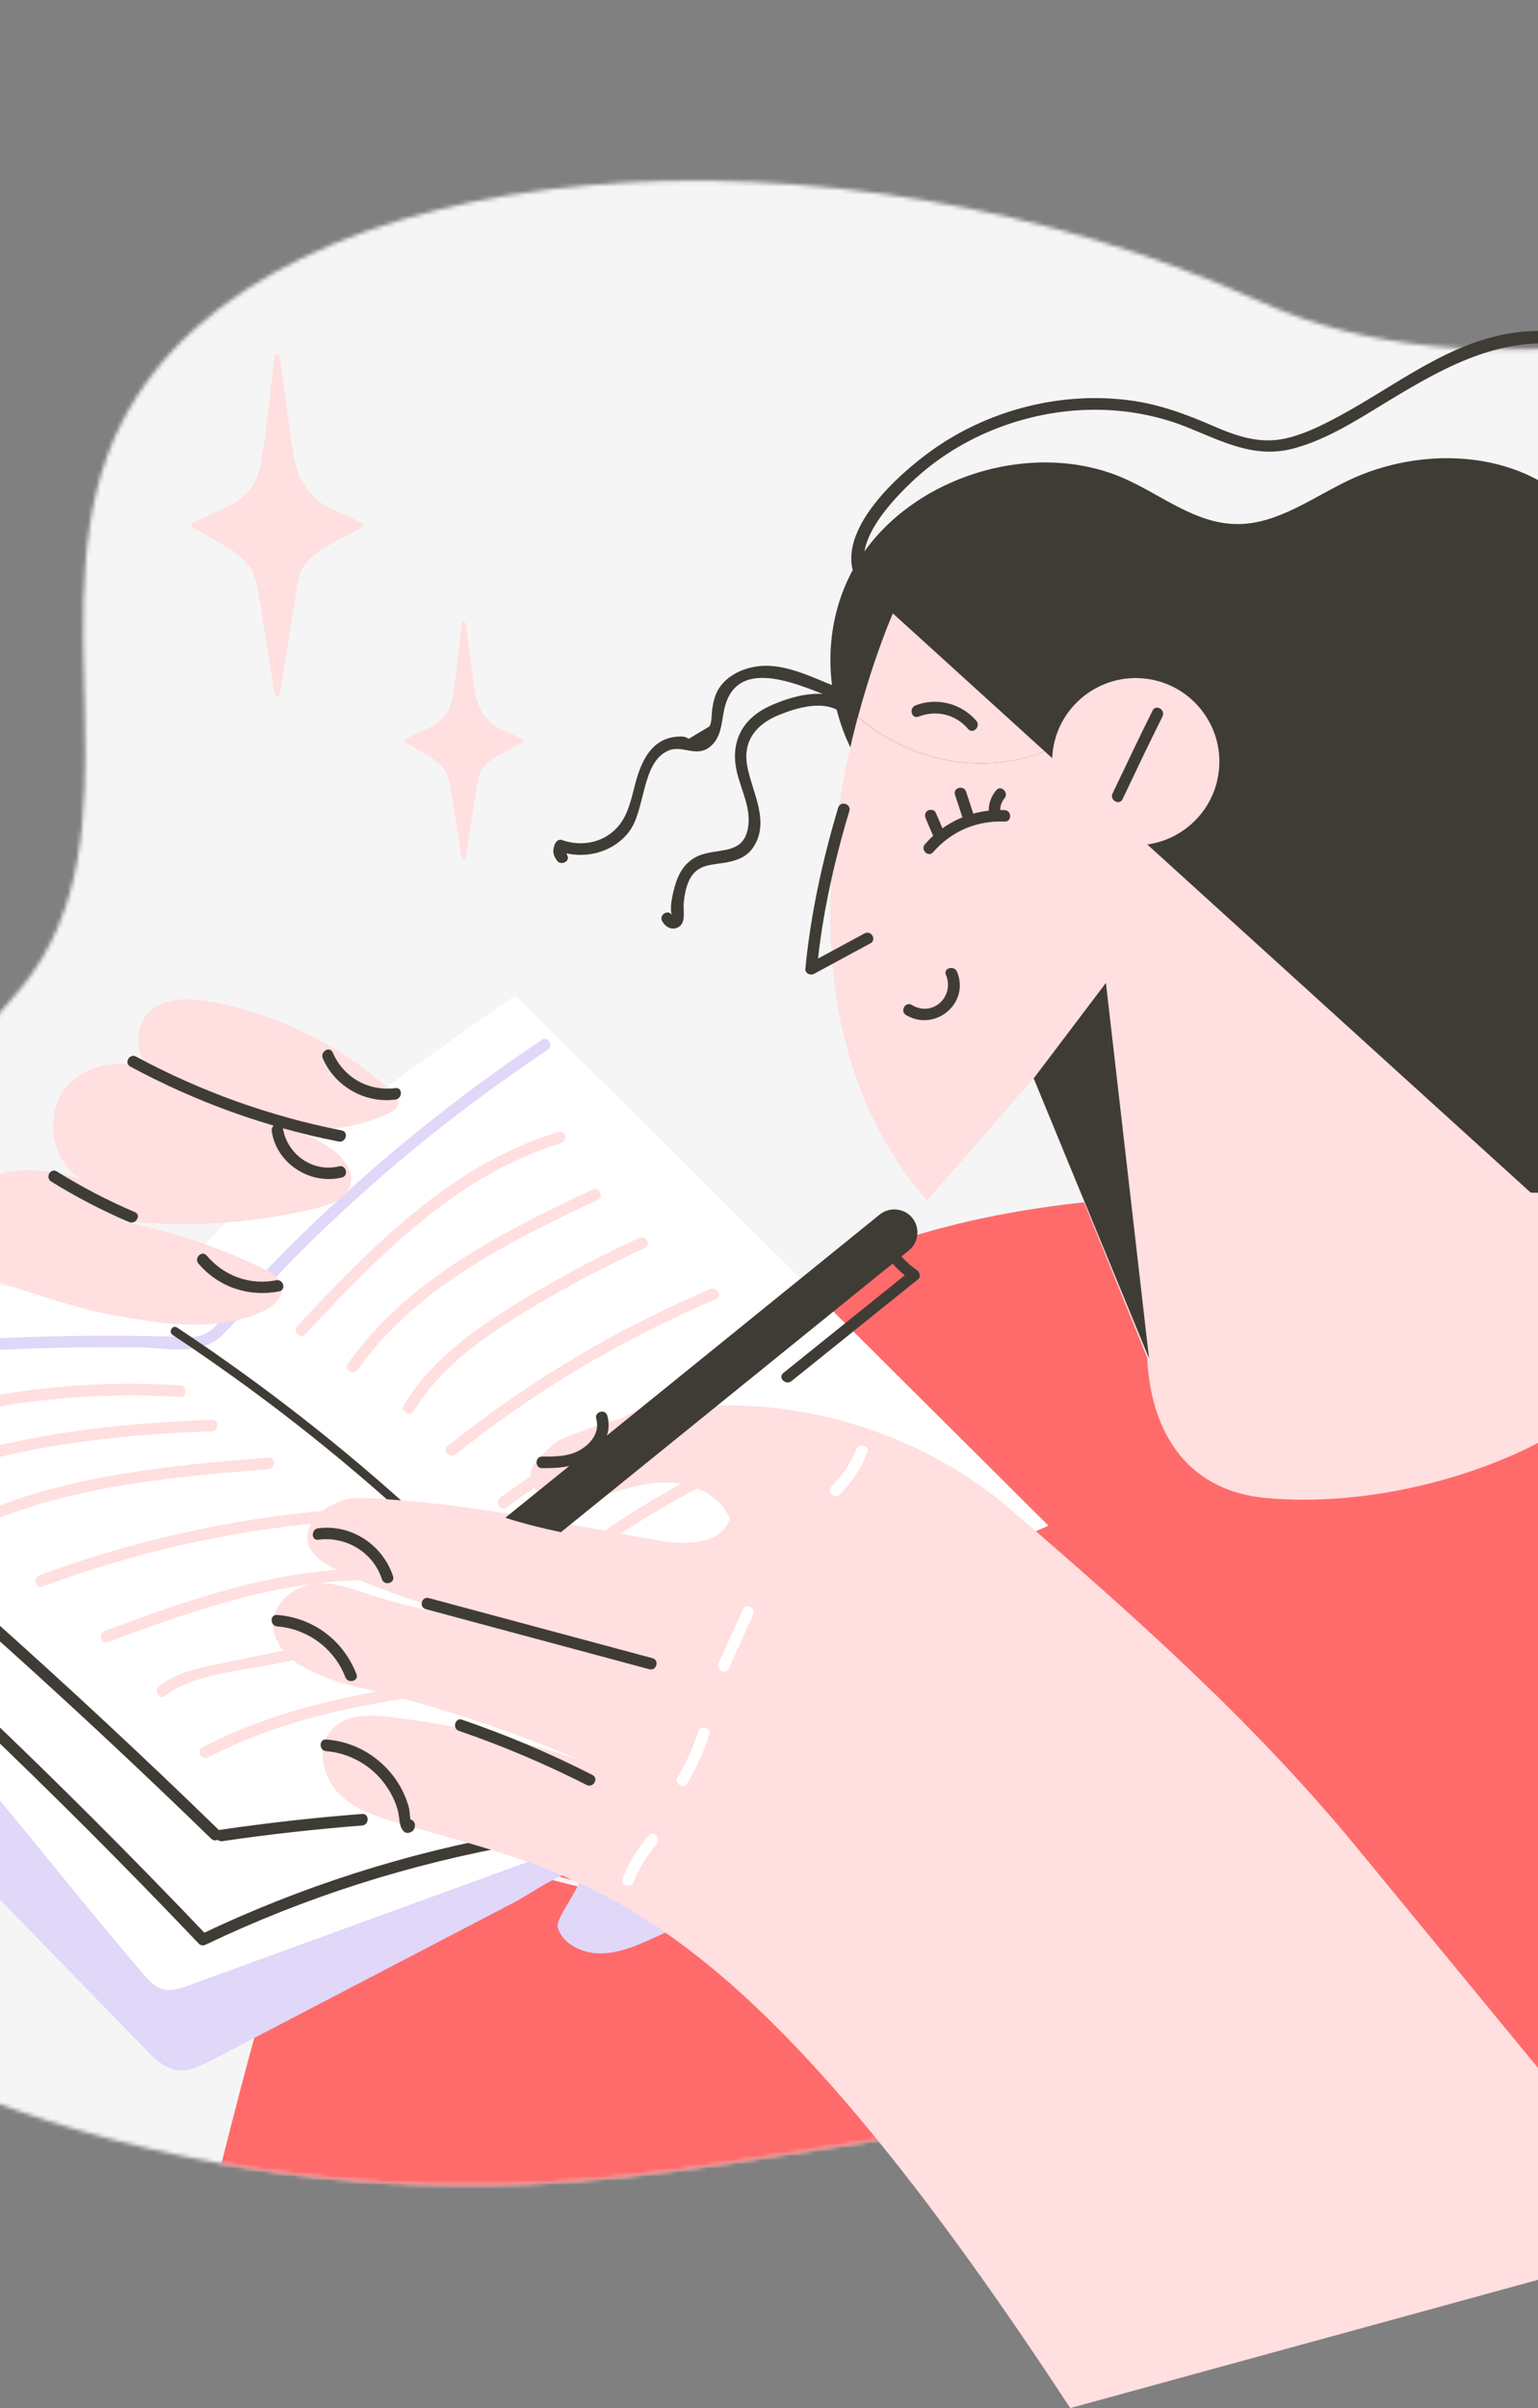<svg width="375" height="587" viewBox="0 0 375 587" fill="none" xmlns="http://www.w3.org/2000/svg">
<rect x="0" y="0" width="375" height="587" fill="#808080" stroke="none"/>
<mask id="mask0_810_2647" style="mask-type:luminance" maskUnits="userSpaceOnUse" x="-106" y="44" width="729" height="498">
<path d="M307.087 73.441C205.222 27.091 64.658 34.586 29.709 102.989C7.486 146.42 35.98 203.12 5.242 240.716C-14.676 265.073 -25.096 268.022 -49.502 287.864C-70.403 304.85 -88.57 321.466 -98.406 347.667C-112.084 384.034 -106.336 425.96 -84.942 457.965C-66.531 485.517 -34.532 499.769 -4.686 511.195C37.732 527.413 84.146 534.293 129.361 532.296C191.79 529.563 253.665 508.123 315.602 516.417C345.663 520.44 374.403 531.375 404.157 537.303C461.514 548.698 532.426 539.33 566.76 485.271C581.207 462.511 586.371 435.605 583.143 408.913C579.578 379.488 571.125 349.202 577.149 319.501C583.85 286.512 607.887 259.698 618.092 227.662C635.551 172.897 604.291 107.135 550.93 86.372C529.967 78.201 507.067 76.481 484.567 76.358C424.444 75.99 361.893 98.381 307.087 73.441Z" fill="white"/>
</mask>
<g mask="url(#mask0_810_2647)">
<path d="M678 0H-149V562.458H678V0Z" fill="#F5F5F5"/>
</g>
<mask id="mask1_810_2647" style="mask-type:luminance" maskUnits="userSpaceOnUse" x="-106" y="44" width="729" height="498">
<path d="M307.087 73.441C205.222 27.091 64.658 34.586 29.709 102.989C7.486 146.42 35.98 203.12 5.242 240.716C-14.676 265.073 -25.096 268.022 -49.502 287.864C-70.403 304.85 -88.57 321.466 -98.406 347.667C-112.084 384.034 -106.336 425.96 -84.942 457.965C-66.531 485.517 -34.532 499.769 -4.686 511.195C37.732 527.413 84.146 534.293 129.361 532.296C191.79 529.563 253.665 508.123 315.602 516.417C345.663 520.44 374.403 531.375 404.157 537.303C461.514 548.698 532.426 539.33 566.76 485.271C581.207 462.511 586.371 435.605 583.143 408.913C579.578 379.488 571.125 349.202 577.149 319.501C583.85 286.512 607.887 259.698 618.092 227.662C635.551 172.897 604.291 107.135 550.93 86.372C529.967 78.201 507.067 76.481 484.567 76.358C424.444 75.99 361.893 98.381 307.087 73.441Z" fill="white"/>
</mask>
<g mask="url(#mask1_810_2647)">
<path d="M80.458 439.751C65.242 478.145 54.576 525.631 45.263 562.458L549.362 570.966C561.996 528.272 566.576 467.824 558.369 423.84C555.91 410.694 551.36 397.794 546.719 385.6C494.495 427.956 420.54 457.996 351.811 466.903C260.796 478.913 164.433 475.872 80.458 439.751Z" fill="#FF6B6B"/>
</g>
<path d="M88.173 128.544L78.306 133.919C72.312 138.403 73.111 139.847 71.728 147.219L68.255 169.119C68.132 169.856 67.056 169.856 66.933 169.119L63.521 147.341C62.169 140.001 62.291 138.403 56.359 133.919L47.015 128.544C46.646 128.267 46.646 127.745 47.015 127.469L57.589 122.431C63.49 117.947 63.152 114.968 64.505 107.657L66.933 86.955C67.056 86.218 68.132 86.218 68.255 86.955L71.113 108.394C72.435 115.643 73.173 118.684 79.044 123.169L88.203 127.438C88.541 127.745 88.541 128.298 88.173 128.544Z" fill="#FFDFDF"/>
<path d="M127.333 180.913L120.478 184.661C116.298 187.763 116.882 188.777 115.898 193.906L113.501 209.11C113.408 209.632 112.671 209.601 112.578 209.11L110.212 193.998C109.259 188.899 109.382 187.794 105.232 184.661L98.777 180.913C98.531 180.729 98.531 180.361 98.777 180.176L106.124 176.675C110.212 173.542 109.996 171.484 110.919 166.416L112.609 152.041C112.701 151.519 113.439 151.519 113.531 152.041L115.499 166.938C116.421 171.975 116.943 174.064 121.001 177.197L127.363 180.176C127.579 180.361 127.579 180.729 127.333 180.913Z" fill="#FFDFDF"/>
<path d="M223.388 200.479C202.855 187.425 196.185 157.999 209.034 137.021C221.882 116.042 252.251 106.674 274.597 116.841C283.511 120.895 291.626 127.683 301.616 127.745C311.452 127.806 319.997 121.264 328.942 117.025C346.093 108.916 368.225 109.684 381.841 121.817C388.542 127.776 392.969 136.069 400.53 141.014C410.243 147.372 423.276 147.034 435.11 144.976C446.944 142.918 458.778 139.386 470.674 140.215C482.538 141.045 493.85 146.389 501.596 154.866C512.139 166.385 516.903 183.739 531.596 189.913C537.528 192.401 544.26 192.616 550.776 193.353C576.658 196.24 602.447 209.601 612.344 232.484C622.58 256.135 621.166 298.491 595.069 304.696C536.76 318.518 591.504 350.4 528.246 374.051C515.766 378.72 497.262 349.448 486.104 342.967C479.065 338.882 474.608 331.787 468.399 326.626C459.362 319.04 446.452 315.845 434.403 318.18C404.403 324.046 384.792 360.413 354.423 359.215C347.446 358.939 339.546 355.13 339.3 348.434C339.177 345.363 340.714 342.445 342.251 339.711C349.444 326.903 357.774 313.88 358.542 299.536C359.28 285.406 336.565 290.536 324.362 282.98C311.698 275.148 282.835 299.689 273.399 288.417C268.019 281.997 260.212 260.681 256.032 253.463C247.364 238.443 260.304 198.083 242.599 202.567L223.388 200.479Z" fill="#3F3C36"/>
<path d="M206.329 171.023C200.98 167.368 192.989 169.641 187.548 172.16C180.939 175.231 178.019 180.913 179.648 188.07C180.693 192.647 183.275 197.131 182.353 201.953C181.093 208.619 174.822 206.561 170.15 208.68C167.691 209.786 166.062 211.844 165.109 214.301C164.341 216.267 162.988 221.427 163.88 223.116C163.019 221.519 160.591 222.932 161.452 224.529C162.159 225.881 163.726 226.833 165.263 226.065C167.384 225.021 166.523 222.072 166.708 220.137C166.923 217.925 167.353 215.437 168.613 213.564C170.488 210.799 173.439 210.799 176.39 210.339C179.249 209.878 181.831 209.141 183.552 206.684C187.948 200.356 183.306 193.046 182.169 186.596C181.093 180.422 184.566 176.429 189.976 174.248C194.402 172.467 200.704 170.624 204.915 173.511C206.421 174.463 207.835 172.037 206.329 171.023Z" fill="#3F3C36"/>
<path d="M205.007 167.829C197.569 165.095 189.792 160.365 181.616 163.129C179.003 164.02 176.544 165.678 175.13 168.074C174.269 169.549 173.9 171.207 173.655 172.866C173.47 173.972 173.624 176.122 172.948 177.074C171.288 178.087 169.597 179.07 167.937 180.084C167.476 179.777 166.984 179.593 166.462 179.531C159.976 179.316 156.995 183.923 155.273 189.667C154.136 193.507 153.583 197.715 151.093 200.97C147.773 205.301 142.025 206.561 137.015 204.748C136.247 204.472 135.57 205.086 135.294 205.731C134.648 207.298 134.802 208.373 135.786 209.755C136.831 211.199 139.29 209.816 138.214 208.342C138.152 207.728 138.091 207.113 138.029 206.499C137.445 206.837 136.861 207.144 136.308 207.482C142.271 209.601 149.279 207.943 153.275 202.875C157.456 197.561 156.318 186.012 162.804 183.033C166.4 181.374 169.689 184.845 173.193 181.958C175.898 179.715 175.898 176.245 176.544 173.112C179.495 158.983 196.062 167.583 204.3 170.593C205.991 171.146 206.698 168.443 205.007 167.829Z" fill="#3F3C36"/>
<path d="M279.515 341.001C282.989 361.919 303.46 367.294 322.026 366.403C345.54 365.297 368.225 357.342 387.62 344.165C396.903 337.868 405.417 330.497 413.286 322.511C415.868 319.9 433.85 295.881 435.479 296.188C409.844 291.304 383.163 290.567 357.805 290.598C333.03 290.628 310.591 290.29 289.567 291.181C280.776 306.17 276.565 323.064 279.515 341.001Z" fill="#FFDFDF"/>
<path d="M481.34 310.87C466.831 303.836 451.34 299.229 435.479 296.219C433.819 295.911 414.331 321.559 411.503 324.323C402.559 333.169 392.784 341.186 382.057 347.79C361.155 360.659 332.2 367.417 308.409 365.113C273.214 361.673 274.72 316.521 289.567 291.212C252.681 292.778 220.222 298.154 187.579 316.091C148.419 337.623 117.712 374.051 95.765 414.81C91.646 422.489 87.804 430.874 84.207 439.751C169.904 475.872 268.204 478.913 361.063 466.903C431.206 457.996 493.42 427.956 546.719 385.6C534.393 353.84 513.86 326.596 481.34 310.87Z" fill="#FF6B6B"/>
<path d="M377.2 294.314L254.71 183.125C239.095 189.299 221.636 185.459 209.157 174.771C201.073 204.994 194.372 256.135 226.032 292.625L252.036 262.831C252.036 262.831 265.714 296.618 279.239 329.821C291.903 360.905 331.831 369.567 356.268 346.592C356.575 346.285 356.913 345.978 357.221 345.67C377.446 326.535 397.825 313.02 377.2 294.314Z" fill="#FFDFDF"/>
<path d="M254.71 183.125L217.702 149.522C217.702 149.522 213.276 159.474 209.187 174.77C221.636 185.459 239.095 189.299 254.71 183.125Z" fill="#FFDFDF"/>
<path d="M297.19 187.885C295.96 199.066 285.878 207.144 274.69 205.915C263.501 204.687 255.417 194.612 256.646 183.432C257.876 172.251 267.958 164.173 279.146 165.402C290.335 166.63 298.419 176.705 297.19 187.885Z" fill="#FFDFDF"/>
<path d="M273.706 194.797C276.903 188.039 280.13 181.282 283.45 174.617C284.249 172.989 281.821 171.576 281.022 173.204C277.702 179.9 274.474 186.657 271.278 193.384C270.478 195.012 272.907 196.425 273.706 194.797Z" fill="#3F3C36"/>
<path d="M252.036 262.862L280.161 331.081L269.649 239.58L252.036 262.862Z" fill="#3F3C36"/>
<path d="M204.362 196.886C200.581 209.51 197.599 223.025 196.37 236.171C196.278 237.277 197.63 237.86 198.491 237.369C203.071 234.881 207.65 232.423 212.23 229.936C213.829 229.076 212.415 226.649 210.816 227.509C206.237 229.997 201.657 232.454 197.077 234.942C197.784 235.341 198.491 235.741 199.198 236.171C200.396 223.301 203.378 210.001 207.097 197.654C207.589 195.903 204.884 195.135 204.362 196.886Z" fill="#3F3C36"/>
<path d="M227.507 207.728C231.964 202.629 238.142 199.957 244.935 200.264C246.749 200.356 246.749 197.53 244.935 197.469C237.466 197.131 230.458 200.141 225.54 205.762C224.341 207.083 226.308 209.079 227.507 207.728Z" fill="#3F3C36"/>
<path d="M220.898 247.412C227.907 251.62 236.544 244.586 233.347 236.876C232.671 235.218 229.935 235.955 230.642 237.613C232.825 242.927 227.384 248.026 222.312 244.954C220.776 244.033 219.362 246.46 220.898 247.412Z" fill="#3F3C36"/>
<path d="M225.724 199.527C226.401 201.124 227.077 202.722 227.784 204.319C228.091 205.025 229.105 205.179 229.72 204.81C230.458 204.411 230.519 203.582 230.212 202.875C229.536 201.278 228.86 199.681 228.153 198.084C227.845 197.377 226.831 197.224 226.216 197.592C225.478 197.992 225.417 198.821 225.724 199.527Z" fill="#3F3C36"/>
<path d="M237.435 198.698C236.821 196.794 236.175 194.889 235.56 192.985C235.007 191.265 232.271 192.002 232.855 193.722C233.47 195.626 234.116 197.531 234.73 199.435C235.284 201.155 237.989 200.418 237.435 198.698Z" fill="#3F3C36"/>
<path d="M243.952 198.298C243.706 197.008 244.044 195.626 244.905 194.612C246.073 193.23 244.075 191.234 242.907 192.616C241.37 194.459 240.786 196.67 241.247 199.035C241.585 200.817 244.29 200.08 243.952 198.298Z" fill="#3F3C36"/>
<path d="M223.942 174.678C228.306 172.989 233.009 174.125 236.052 177.688C237.22 179.071 239.218 177.074 238.05 175.692C234.392 171.453 228.429 169.917 223.204 171.945C221.544 172.62 222.251 175.323 223.942 174.678Z" fill="#3F3C36"/>
<path d="M245.673 400.343C230.151 413.919 203.163 429.676 185.181 440.211C191.052 440.672 203.562 444.604 200.888 449.518C198.214 454.432 192.527 457.197 187.241 459.623C178.019 463.831 168.798 468.07 159.577 472.278C155.488 474.152 151.216 476.056 146.667 476.148C142.118 476.24 137.199 473.937 136.001 469.851C135.232 467.302 143.531 457.873 141.257 456.306C139.074 454.801 128.285 462.203 125.888 463.432C101.083 476.363 76.246 489.325 51.441 502.256C48.89 503.577 46.123 504.959 43.265 504.591C40.191 504.191 37.855 501.949 35.765 499.799C-1.705 461.313 -39.174 422.796 -76.612 384.309C-56.049 367.017 -31.981 353.379 -6.1 344.41C9.515 338.974 26.021 335.134 40.037 326.688L245.673 400.343Z" fill="#E0D7F9"/>
<path d="M248.409 396.258C220.96 406.179 195.571 421.383 174.238 440.734C179.341 440.212 184.597 441.194 189.116 443.529C181.523 449.18 173.47 454.218 165.017 458.579C159.577 461.405 153.183 463.985 147.374 461.989C141.564 459.992 138.859 451.054 144.269 448.167C111.503 460.084 78.767 472.002 46.001 483.95C44.033 484.657 41.912 485.394 39.853 484.902C37.794 484.38 36.287 482.721 34.935 481.155C-3.088 436.771 -36.93 387.013 -87.401 356.082C-78.303 352.581 -69.174 349.11 -60.076 345.608C-73.815 335.38 -45.967 331.387 -61.612 324.077C-19.164 318.548 24.853 313.726 71.544 329.206C71.544 329.206 101.574 270.141 144.454 261.971L248.409 396.258Z" fill="white"/>
<path d="M125.734 242.62C99.177 260.988 55.468 291.519 39.054 317.197C-5.485 311.054 -51.469 311.207 -96.531 317.719C-43.139 355.898 4.289 400.22 44.279 449.242C45.355 450.563 46.523 451.945 48.244 452.621C50.734 453.603 53.716 452.805 56.39 452.068C91.277 442.362 127.763 439.29 163.911 436.28C188.777 409.496 220.345 387.32 255.632 371.87L125.734 242.62Z" fill="white"/>
<mask id="mask2_810_2647" style="mask-type:luminance" maskUnits="userSpaceOnUse" x="-97" y="242" width="353" height="212">
<path d="M125.734 242.62C99.177 260.988 55.468 291.519 39.054 317.197C-5.485 311.054 -51.469 311.207 -96.531 317.719C-43.139 355.898 4.289 400.22 44.279 449.242C45.355 450.563 46.523 451.945 48.244 452.621C50.734 453.603 53.716 452.805 56.39 452.068C91.277 442.362 127.763 439.29 163.911 436.28C188.777 409.496 220.345 387.32 255.632 371.87L125.734 242.62Z" fill="white"/>
</mask>
<g mask="url(#mask2_810_2647)">
<path d="M-31.305 350.861C-7.145 342.414 18.306 338.912 43.849 340.509C45.662 340.632 45.662 337.807 43.849 337.684C18.091 336.056 -7.668 339.619 -32.043 348.127C-33.764 348.741 -33.026 351.444 -31.305 350.861Z" fill="#FFDFDF"/>
</g>
<mask id="mask3_810_2647" style="mask-type:luminance" maskUnits="userSpaceOnUse" x="-97" y="242" width="353" height="212">
<path d="M125.734 242.62C99.177 260.988 55.468 291.519 39.054 317.197C-5.485 311.054 -51.469 311.207 -96.531 317.719C-43.139 355.898 4.289 400.22 44.279 449.242C45.355 450.563 46.523 451.945 48.244 452.621C50.734 453.603 53.716 452.805 56.39 452.068C91.277 442.362 127.763 439.29 163.911 436.28C188.777 409.496 220.345 387.32 255.632 371.87L125.734 242.62Z" fill="white"/>
</mask>
<g mask="url(#mask3_810_2647)">
<path d="M-20.608 361.489C2.353 352.581 27.158 349.755 51.625 348.865C53.439 348.803 53.439 345.977 51.625 346.07C26.943 346.991 1.83 349.817 -21.346 358.816C-23.037 359.431 -22.299 362.134 -20.608 361.489Z" fill="#FFDFDF"/>
</g>
<mask id="mask4_810_2647" style="mask-type:luminance" maskUnits="userSpaceOnUse" x="-97" y="242" width="353" height="212">
<path d="M125.734 242.62C99.177 260.988 55.468 291.519 39.054 317.197C-5.485 311.054 -51.469 311.207 -96.531 317.719C-43.139 355.898 4.289 400.22 44.279 449.242C45.355 450.563 46.523 451.945 48.244 452.621C50.734 453.603 53.716 452.805 56.39 452.068C91.277 442.362 127.763 439.29 163.911 436.28C188.777 409.496 220.345 387.32 255.632 371.87L125.734 242.62Z" fill="white"/>
</mask>
<g mask="url(#mask4_810_2647)">
<path d="M-3.856 371.471C18.06 362.103 41.974 360.014 65.457 358.11C67.24 357.956 67.271 355.161 65.457 355.284C41.42 357.25 17.138 359.431 -5.27 369.045C-6.93 369.751 -5.485 372.178 -3.856 371.471Z" fill="#FFDFDF"/>
</g>
<mask id="mask5_810_2647" style="mask-type:luminance" maskUnits="userSpaceOnUse" x="-97" y="242" width="353" height="212">
<path d="M125.734 242.62C99.177 260.988 55.468 291.519 39.054 317.197C-5.485 311.054 -51.469 311.207 -96.531 317.719C-43.139 355.898 4.289 400.22 44.279 449.242C45.355 450.563 46.523 451.945 48.244 452.621C50.734 453.603 53.716 452.805 56.39 452.068C91.277 442.362 127.763 439.29 163.911 436.28C188.777 409.496 220.345 387.32 255.632 371.87L125.734 242.62Z" fill="white"/>
</mask>
<g mask="url(#mask5_810_2647)">
<path d="M10.314 386.737C32.875 378.351 56.39 373.038 80.365 370.949C82.148 370.795 82.179 367.97 80.365 368.123C56.144 370.243 32.353 375.526 9.545 384.003C7.886 384.648 8.623 387.351 10.314 386.737Z" fill="#FFDFDF"/>
</g>
<mask id="mask6_810_2647" style="mask-type:luminance" maskUnits="userSpaceOnUse" x="-97" y="242" width="353" height="212">
<path d="M125.734 242.62C99.177 260.988 55.468 291.519 39.054 317.197C-5.485 311.054 -51.469 311.207 -96.531 317.719C-43.139 355.898 4.289 400.22 44.279 449.242C45.355 450.563 46.523 451.945 48.244 452.621C50.734 453.603 53.716 452.805 56.39 452.068C91.277 442.362 127.763 439.29 163.911 436.28C188.777 409.496 220.345 387.32 255.632 371.87L125.734 242.62Z" fill="white"/>
</mask>
<g mask="url(#mask6_810_2647)">
<path d="M26.297 400.251C45.908 393.032 65.826 385.845 86.974 385.2C88.787 385.139 88.787 382.344 86.974 382.374C65.58 383.019 45.416 390.207 25.56 397.517C23.869 398.162 24.607 400.896 26.297 400.251Z" fill="#FFDFDF"/>
</g>
<mask id="mask7_810_2647" style="mask-type:luminance" maskUnits="userSpaceOnUse" x="-97" y="242" width="353" height="212">
<path d="M125.734 242.62C99.177 260.988 55.468 291.519 39.054 317.197C-5.485 311.054 -51.469 311.207 -96.531 317.719C-43.139 355.898 4.289 400.22 44.279 449.242C45.355 450.563 46.523 451.945 48.244 452.621C50.734 453.603 53.716 452.805 56.39 452.068C91.277 442.362 127.763 439.29 163.911 436.28C188.777 409.496 220.345 387.32 255.632 371.87L125.734 242.62Z" fill="white"/>
</mask>
<g mask="url(#mask7_810_2647)">
<path d="M40.222 413.397C47.507 407.807 58.972 407.284 67.701 405.472C78.337 403.261 89.187 400.374 100.068 402.309C101.851 402.616 102.589 399.913 100.806 399.606C89.956 397.671 79.351 400.189 68.746 402.401C63.06 403.568 57.343 404.735 51.656 405.933C47.015 406.916 42.619 408.022 38.808 410.97C37.394 412.076 38.777 414.503 40.222 413.397Z" fill="#FFDFDF"/>
</g>
<mask id="mask8_810_2647" style="mask-type:luminance" maskUnits="userSpaceOnUse" x="-97" y="242" width="353" height="212">
<path d="M125.734 242.62C99.177 260.988 55.468 291.519 39.054 317.197C-5.485 311.054 -51.469 311.207 -96.531 317.719C-43.139 355.898 4.289 400.22 44.279 449.242C45.355 450.563 46.523 451.945 48.244 452.621C50.734 453.603 53.716 452.805 56.39 452.068C91.277 442.362 127.763 439.29 163.911 436.28C188.777 409.496 220.345 387.32 255.632 371.87L125.734 242.62Z" fill="white"/>
</mask>
<g mask="url(#mask8_810_2647)">
<path d="M50.765 428.356C72.005 417.298 95.888 414.073 119.31 411.063C121.093 410.848 121.093 408.022 119.31 408.237C95.335 411.309 71.021 414.626 49.32 425.929C47.752 426.759 49.166 429.185 50.765 428.356Z" fill="#FFDFDF"/>
</g>
<mask id="mask9_810_2647" style="mask-type:luminance" maskUnits="userSpaceOnUse" x="-97" y="242" width="353" height="212">
<path d="M125.734 242.62C99.177 260.988 55.468 291.519 39.054 317.197C-5.485 311.054 -51.469 311.207 -96.531 317.719C-43.139 355.898 4.289 400.22 44.279 449.242C45.355 450.563 46.523 451.945 48.244 452.621C50.734 453.603 53.716 452.805 56.39 452.068C91.277 442.362 127.763 439.29 163.911 436.28C188.777 409.496 220.345 387.32 255.632 371.87L125.734 242.62Z" fill="white"/>
</mask>
<g mask="url(#mask9_810_2647)">
<path d="M74.464 325.183C92.292 306.201 111.257 286.389 136.892 278.618C138.613 278.096 137.876 275.393 136.154 275.915C110.027 283.84 90.662 303.866 72.466 323.217C71.236 324.507 73.203 326.503 74.464 325.183Z" fill="#FFDFDF"/>
</g>
<mask id="mask10_810_2647" style="mask-type:luminance" maskUnits="userSpaceOnUse" x="-97" y="242" width="353" height="212">
<path d="M125.734 242.62C99.177 260.988 55.468 291.519 39.054 317.197C-5.485 311.054 -51.469 311.207 -96.531 317.719C-43.139 355.898 4.289 400.22 44.279 449.242C45.355 450.563 46.523 451.945 48.244 452.621C50.734 453.603 53.716 452.805 56.39 452.068C91.277 442.362 127.763 439.29 163.911 436.28C188.777 409.496 220.345 387.32 255.632 371.87L125.734 242.62Z" fill="white"/>
</mask>
<g mask="url(#mask10_810_2647)">
<path d="M87.251 333.845C101.421 313.726 124.167 302.699 145.806 292.41C147.435 291.642 146.021 289.215 144.392 289.983C122.23 300.519 99.331 311.853 84.822 332.401C83.777 333.906 86.205 335.319 87.251 333.845Z" fill="#FFDFDF"/>
</g>
<mask id="mask11_810_2647" style="mask-type:luminance" maskUnits="userSpaceOnUse" x="-97" y="242" width="353" height="212">
<path d="M125.734 242.62C99.177 260.988 55.468 291.519 39.054 317.197C-5.485 311.054 -51.469 311.207 -96.531 317.719C-43.139 355.898 4.289 400.22 44.279 449.242C45.355 450.563 46.523 451.945 48.244 452.621C50.734 453.603 53.716 452.805 56.39 452.068C91.277 442.362 127.763 439.29 163.911 436.28C188.777 409.496 220.345 387.32 255.632 371.87L125.734 242.62Z" fill="white"/>
</mask>
<g mask="url(#mask11_810_2647)">
<path d="M100.867 343.92C106.892 334.091 116.113 327.21 125.734 321.16C135.847 314.832 146.359 309.211 157.21 304.205C158.839 303.437 157.425 301.01 155.796 301.778C144.054 307.215 132.589 313.358 121.708 320.392C112.609 326.289 104.156 333.138 98.439 342.507C97.486 344.073 99.915 345.486 100.867 343.92Z" fill="#FFDFDF"/>
</g>
<mask id="mask12_810_2647" style="mask-type:luminance" maskUnits="userSpaceOnUse" x="-97" y="242" width="353" height="212">
<path d="M125.734 242.62C99.177 260.988 55.468 291.519 39.054 317.197C-5.485 311.054 -51.469 311.207 -96.531 317.719C-43.139 355.898 4.289 400.22 44.279 449.242C45.355 450.563 46.523 451.945 48.244 452.621C50.734 453.603 53.716 452.805 56.39 452.068C91.277 442.362 127.763 439.29 163.911 436.28C188.777 409.496 220.345 387.32 255.632 371.87L125.734 242.62Z" fill="white"/>
</mask>
<g mask="url(#mask12_810_2647)">
<path d="M111.134 354.486C130.437 339.036 151.769 326.35 174.546 316.675C176.206 315.969 174.761 313.542 173.132 314.249C150.109 324.016 128.654 336.886 109.136 352.489C107.722 353.626 109.72 355.622 111.134 354.486Z" fill="#FFDFDF"/>
</g>
<mask id="mask13_810_2647" style="mask-type:luminance" maskUnits="userSpaceOnUse" x="-97" y="242" width="353" height="212">
<path d="M125.734 242.62C99.177 260.988 55.468 291.519 39.054 317.197C-5.485 311.054 -51.469 311.207 -96.531 317.719C-43.139 355.898 4.289 400.22 44.279 449.242C45.355 450.563 46.523 451.945 48.244 452.621C50.734 453.603 53.716 452.805 56.39 452.068C91.277 442.362 127.763 439.29 163.911 436.28C188.777 409.496 220.345 387.32 255.632 371.87L125.734 242.62Z" fill="white"/>
</mask>
<g mask="url(#mask13_810_2647)">
<path d="M123.429 367.447C141.503 354.578 160.13 341.554 182.138 336.609C183.89 336.21 183.152 333.507 181.4 333.906C159.146 338.913 140.304 352.028 122.015 365.021C120.54 366.065 121.923 368.492 123.429 367.447Z" fill="#FFDFDF"/>
</g>
<mask id="mask14_810_2647" style="mask-type:luminance" maskUnits="userSpaceOnUse" x="-97" y="242" width="353" height="212">
<path d="M125.734 242.62C99.177 260.988 55.468 291.519 39.054 317.197C-5.485 311.054 -51.469 311.207 -96.531 317.719C-43.139 355.898 4.289 400.22 44.279 449.242C45.355 450.563 46.523 451.945 48.244 452.621C50.734 453.603 53.716 452.805 56.39 452.068C91.277 442.362 127.763 439.29 163.911 436.28C188.777 409.496 220.345 387.32 255.632 371.87L125.734 242.62Z" fill="white"/>
</mask>
<g mask="url(#mask14_810_2647)">
<path d="M142.21 380.408C160.437 366.556 180.909 356.113 202.825 349.509C204.546 348.987 203.808 346.284 202.087 346.806C179.925 353.471 159.208 363.976 140.796 377.982C139.351 379.057 140.765 381.514 142.21 380.408Z" fill="#FFDFDF"/>
</g>
<mask id="mask15_810_2647" style="mask-type:luminance" maskUnits="userSpaceOnUse" x="-97" y="242" width="353" height="212">
<path d="M125.734 242.62C99.177 260.988 55.468 291.519 39.054 317.197C-5.485 311.054 -51.469 311.207 -96.531 317.719C-43.139 355.898 4.289 400.22 44.279 449.242C45.355 450.563 46.523 451.945 48.244 452.621C50.734 453.603 53.716 452.805 56.39 452.068C91.277 442.362 127.763 439.29 163.911 436.28C188.777 409.496 220.345 387.32 255.632 371.87L125.734 242.62Z" fill="white"/>
</mask>
<g mask="url(#mask15_810_2647)">
<path d="M-53.436 334.182C-33.58 331.295 -13.569 329.483 6.472 328.746C15.632 328.408 24.822 328.316 34.013 328.438C40.806 328.531 49.013 330.65 54.3 325.336C60.447 319.162 66.041 312.374 72.189 306.2C78.06 300.303 84.115 294.621 90.355 289.092C103.972 277.052 118.419 265.994 133.542 255.889C135.048 254.875 133.634 252.449 132.128 253.462C103.91 272.322 78.029 294.621 55.376 319.93C54.115 321.343 52.916 323.094 51.41 324.261C48.828 326.288 46.185 325.92 43.203 325.828C38.931 325.705 34.627 325.613 30.355 325.582C20.58 325.52 10.775 325.705 1 326.135C-17.473 326.995 -35.854 328.776 -54.174 331.448C-55.957 331.725 -55.188 334.428 -53.436 334.182Z" fill="#E0D7F9"/>
</g>
<path d="M173.193 445.832C168.859 447.092 164.525 448.474 160.161 449.641C159.7 449.764 157.702 450.593 157.271 450.317C156.042 449.426 157.548 447.982 158.04 447.491C159.638 445.832 163.48 445.433 165.663 445.31C167.015 445.218 167.015 443.129 165.663 443.191C162.927 443.344 150.632 446.139 153.675 451.054C154.689 452.713 157.21 452.528 158.839 452.221C163.849 451.207 168.829 449.334 173.747 447.89C175.038 447.491 174.484 445.464 173.193 445.832Z" fill="#3F3C36"/>
<path d="M125.949 446.876C99.207 451.576 73.296 459.869 48.798 471.572C49.351 471.633 49.935 471.725 50.488 471.786C14.986 434.498 -22.299 398.961 -61.244 365.297C-62.596 364.129 -64.594 366.095 -63.242 367.293C-24.297 400.957 12.988 436.495 48.49 473.783C48.951 474.274 49.627 474.274 50.181 473.998C74.464 462.388 100.16 454.248 126.656 449.579C128.501 449.272 127.732 446.569 125.949 446.876Z" fill="#3F3C36"/>
<path d="M153.152 424.793C122.261 385.324 84.945 351.261 43.173 323.586C42.035 322.849 40.99 324.661 42.097 325.398C83.716 352.981 120.878 386.952 151.677 426.267C152.476 427.373 153.982 425.868 153.152 424.793Z" fill="#3F3C36"/>
<path d="M-63.457 345.823C-23.651 378.259 14.679 412.414 51.503 448.197C52.794 449.457 54.791 447.46 53.501 446.201C16.707 410.417 -21.653 376.262 -61.459 343.827C-62.842 342.69 -64.871 344.687 -63.457 345.823Z" fill="#3F3C36"/>
<path d="M54.238 448.781C65.55 447.122 76.892 445.863 88.296 444.972C90.079 444.819 90.109 442.024 88.296 442.147C76.646 443.037 65.058 444.358 53.47 446.047C51.718 446.354 52.456 449.057 54.238 448.781Z" fill="#3F3C36"/>
<path d="M212.2 141.505C206.667 133.519 216.749 122.769 222.251 117.517C228.306 111.742 235.591 107.258 243.399 104.278C258.091 98.657 274.72 98.227 289.413 104.125C298.081 107.596 305.827 111.865 315.417 109.316C323.563 107.135 331.032 102.282 338.163 97.951C353.009 88.921 368.163 80.443 386.083 84.928C413.747 91.869 433.389 118.561 462.774 120.527C480.909 121.755 500.766 108.609 517.795 118.991C530.182 126.516 535.776 141.29 547.242 149.952C560.059 159.597 580.438 158.184 590.459 144.976C594.24 140 596.699 131.646 591.104 126.946C587.078 123.568 580.254 123.506 577.641 128.543C576.811 130.141 579.24 131.584 580.069 129.956C582.19 125.871 588.369 126.946 590.551 130.478C593.809 135.669 589.444 142.611 585.602 146.082C579.086 152.01 569.68 154.529 561.043 153.023C545.705 150.321 538.297 135.454 528.799 124.888C524.711 120.312 519.916 116.227 514.075 114.046C506.299 111.159 497.969 112.141 490.038 113.739C481.032 115.551 472.057 118.315 462.743 117.67C455.458 117.179 448.45 114.814 441.903 111.681C418.819 100.654 397.21 77.402 369.516 81.058C353.378 83.177 340.376 93.989 326.483 101.452C322.241 103.725 317.815 105.968 313.05 106.951C306.934 108.21 301.37 106.244 295.837 103.848C289.198 100.961 282.681 98.535 275.427 97.582C259.782 95.525 243.46 99.333 230.151 107.78C220.96 113.616 201.011 130.356 209.71 142.918C210.816 144.392 213.245 142.98 212.2 141.505Z" fill="#3F3C36"/>
<path d="M372.897 274.718C389.495 281.568 400.223 296.342 403.327 313.727C404.587 320.791 405.755 328.716 411.841 333.415C417.067 337.469 423.921 337.623 430.223 337.715C439.598 337.869 448.112 338.79 454.721 346.254C460.899 353.196 462.743 361.827 463.266 370.826C463.665 377.891 464.126 385.908 469.813 390.945C473.87 394.539 479.588 395.951 484.905 395.276C491.206 394.477 497.2 390.484 499.014 384.157C500.827 377.829 496.432 370.826 489.362 372.546C487.61 372.976 488.348 375.679 490.1 375.249C498.614 373.161 496.954 384.648 493.358 388.334C490.868 390.883 487.364 392.296 483.829 392.573C477.067 393.156 470.674 389.839 468.092 383.45C465.233 376.386 466.585 368.4 465.049 361.059C463.85 355.315 461.329 349.786 457.579 345.24C453.768 340.602 448.665 337.162 442.764 335.842C436.432 334.429 429.915 335.227 423.522 334.613C414.762 333.722 409.598 328.808 407.507 320.361C405.848 313.665 405.294 306.938 402.62 300.55C397.18 287.557 386.667 277.36 373.696 271.984C371.975 271.309 371.237 274.012 372.897 274.718Z" fill="#3F3C36"/>
<path d="M-8.252 310.194C-14.768 304.45 -11.756 292.502 -4.471 288.109C2.845 283.717 12.189 284.976 20.334 287.648C12.804 283.809 10.683 272.322 15.724 265.533C20.765 258.745 31.154 257.486 38.285 262.093C33.214 259.114 32.138 250.913 36.257 246.797C40.068 242.958 46.216 243.234 51.533 244.217C67.548 247.227 82.794 254.722 95.181 265.687C96.257 266.639 97.394 267.929 97.025 269.311C96.749 270.294 95.765 270.878 94.874 271.308C82.117 277.39 66.38 276.53 54.115 269.096C61.246 271.615 68.316 274.287 75.355 277.052C80.826 279.202 87.435 284.147 85.099 289.584C83.839 292.532 80.427 293.669 77.384 294.437C60.847 298.491 43.541 299.412 26.605 297.17C39.576 299.382 52.302 303.436 64.228 309.241C66.165 310.194 68.316 311.484 68.685 313.634C69.146 316.337 66.564 318.456 64.166 319.592C52.855 324.875 39.638 322.756 27.312 320.514C15.97 318.456 1.339 312.651 -8.252 310.194Z" fill="#FFDFDF"/>
<path d="M12.466 287.986C18.552 291.764 24.884 295.051 31.462 297.877C33.121 298.583 34.535 296.157 32.876 295.45C26.298 292.655 19.966 289.338 13.88 285.56C12.343 284.577 10.929 287.004 12.466 287.986Z" fill="#3F3C36"/>
<path d="M31.769 259.974C47.722 268.575 64.781 274.748 82.579 278.25C84.361 278.588 85.099 275.885 83.316 275.547C65.765 272.076 48.951 266.056 33.183 257.548C31.584 256.688 30.171 259.114 31.769 259.974Z" fill="#3F3C36"/>
<path d="M66.257 275.732C67.425 283.656 75.693 288.909 83.378 287.004C85.13 286.574 84.392 283.871 82.64 284.301C76.308 285.868 69.945 281.353 68.992 274.994C68.685 273.182 65.98 273.95 66.257 275.732Z" fill="#3F3C36"/>
<path d="M78.706 257.978C81.656 264.827 89.003 269.004 96.41 268.021C98.193 267.776 98.193 264.981 96.41 265.226C89.863 266.086 83.746 262.646 81.134 256.565C80.427 254.875 77.999 256.319 78.706 257.978Z" fill="#3F3C36"/>
<path d="M48.398 308.013C53.285 313.757 60.693 316.214 68.07 314.77C69.853 314.432 69.085 311.699 67.332 312.067C60.878 313.327 54.638 311.023 50.396 306.047C49.197 304.665 47.23 306.661 48.398 308.013Z" fill="#3F3C36"/>
<path d="M409.659 546.21C404.649 540.129 335.489 456 330.448 449.887C305.489 419.602 276.319 393.648 246.564 368.062C216.441 342.169 172.333 335.073 136.462 351.015C134.833 351.721 130.99 355.683 130.068 357.188C128.132 360.321 130.652 364.683 134.126 365.942C137.599 367.202 141.441 366.28 144.945 365.205C150.847 363.424 156.749 361.243 162.896 361.335C169.044 361.427 175.652 364.407 177.927 370.12C176.144 376.57 167.107 376.662 160.499 375.495C136.615 371.225 112.056 365.973 87.804 365.113C82.087 364.929 74.617 369.536 74.986 375.249C75.232 378.843 78.89 381.085 82.148 382.651C101.82 392.05 123.091 396.197 144.208 401.572C127.117 396.412 109.382 394.538 92.292 389.378C87.681 387.996 81.626 385.354 76.892 385.999C72.128 386.644 67.394 389.962 66.687 394.723C66.072 398.931 68.808 403.046 72.374 405.381C75.939 407.715 81.503 409.896 85.652 410.848C104.648 415.24 123.275 421.322 141.226 428.939C126.411 423.994 111.103 420.523 95.611 418.558C90.509 417.913 84.638 417.698 81.072 421.414C76.861 425.837 78.675 433.547 83.162 437.693C87.65 441.84 93.828 443.406 99.699 445.096C145.468 458.242 179.894 463.279 260.95 586.97L409.659 546.21Z" fill="#FFDFDF"/>
<path d="M67.578 396.442C75.017 397.025 81.533 401.848 84.207 408.82C84.853 410.479 87.558 409.772 86.912 408.083C83.746 399.851 76.369 394.322 67.578 393.647C65.765 393.493 65.796 396.288 67.578 396.442Z" fill="#3F3C36"/>
<path d="M77.599 375.31C84.392 374.419 90.97 378.351 93.121 384.924C93.675 386.644 96.41 385.907 95.826 384.187C93.306 376.539 85.652 371.471 77.599 372.515C75.816 372.73 75.816 375.556 77.599 375.31Z" fill="#3F3C36"/>
<path d="M79.535 426.851C85.283 427.312 90.57 430.322 93.951 435.021C95.365 436.987 96.472 439.198 97.056 441.533C97.486 443.222 97.21 445.096 98.439 446.386C98.9 446.877 99.576 446.847 100.13 446.601C100.744 446.324 101.021 445.925 101.144 445.28C101.267 444.666 101.052 443.99 100.499 443.683C100.437 443.652 100.345 443.591 100.283 443.56C98.685 442.669 97.271 445.096 98.87 445.987C98.931 446.017 99.023 446.079 99.085 446.109C98.87 445.587 98.654 445.065 98.439 444.512C98.531 444.389 98.624 444.266 98.716 444.144C99.269 444.205 99.853 444.297 100.406 444.359C99.915 443.836 99.915 441.41 99.73 440.734C99.423 439.567 99.023 438.431 98.531 437.325C97.363 434.714 95.673 432.349 93.644 430.383C89.771 426.605 84.884 424.424 79.505 423.994C77.722 423.902 77.753 426.728 79.535 426.851Z" fill="#3F3C36"/>
<path d="M132.189 357.864C136.646 357.864 140.95 357.618 144.546 354.669C147.497 352.273 149.126 348.803 148.081 345.086C147.589 343.335 144.884 344.072 145.376 345.823C146.298 349.048 144.177 351.843 141.472 353.41C138.644 355.069 135.386 355.038 132.189 355.038C130.376 355.038 130.376 357.864 132.189 357.864Z" fill="#3F3C36"/>
<path d="M111.902 421.905C122.599 425.561 132.958 429.984 143.04 435.082C144.638 435.912 146.083 433.485 144.454 432.656C134.187 427.403 123.583 422.919 112.64 419.172C110.949 418.619 110.212 421.322 111.902 421.905Z" fill="#3F3C36"/>
<path d="M103.818 392.234C121.984 397.118 140.181 402.002 158.347 406.885C160.099 407.346 160.837 404.643 159.085 404.182C140.919 399.299 122.722 394.415 104.556 389.531C102.804 389.04 102.066 391.743 103.818 392.234Z" fill="#3F3C36"/>
<path d="M154.505 458.733C155.857 455.323 157.763 452.19 160.161 449.426C161.329 448.074 159.361 446.078 158.163 447.429C155.427 450.593 153.306 454.095 151.769 457.965C151.124 459.685 153.859 460.391 154.505 458.733Z" fill="white"/>
<path d="M167.569 434.683C169.843 430.935 171.626 426.942 172.948 422.765C173.501 421.045 170.765 420.308 170.243 422.028C169.013 425.99 167.292 429.737 165.14 433.27C164.218 434.805 166.646 436.218 167.569 434.683Z" fill="white"/>
<path d="M177.65 406.794C179.648 402.401 181.646 398.009 183.613 393.617C184.351 391.989 181.923 390.545 181.185 392.204C179.187 396.596 177.189 400.988 175.222 405.35C174.484 407.009 176.882 408.422 177.65 406.794Z" fill="white"/>
<path d="M204.7 364.314C207.681 361.365 209.925 357.925 211.462 354.055C212.138 352.365 209.402 351.659 208.757 353.318C207.405 356.758 205.345 359.768 202.702 362.348C201.441 363.577 203.409 365.573 204.7 364.314Z" fill="white"/>
<path d="M222.435 296.864C220.499 294.468 216.933 294.099 214.505 296.034L123.46 369.751C123.367 369.812 123.306 369.905 123.245 369.966C127.732 371.41 132.251 372.515 136.769 373.468L221.605 304.788C224.003 302.853 224.403 299.29 222.435 296.864Z" fill="#3F3C36"/>
<path d="M192.989 336.64C203.286 328.378 213.583 320.085 223.849 311.822C224.618 311.208 224.218 310.071 223.573 309.611C221.144 307.891 219.362 306.048 217.702 303.59C216.687 302.116 214.259 303.498 215.274 305.003C217.179 307.798 219.392 310.071 222.159 312.037C222.067 311.3 221.974 310.563 221.882 309.826C211.585 318.088 201.288 326.381 191.021 334.644C189.577 335.811 191.575 337.777 192.989 336.64Z" fill="#3F3C36"/>
</svg>
